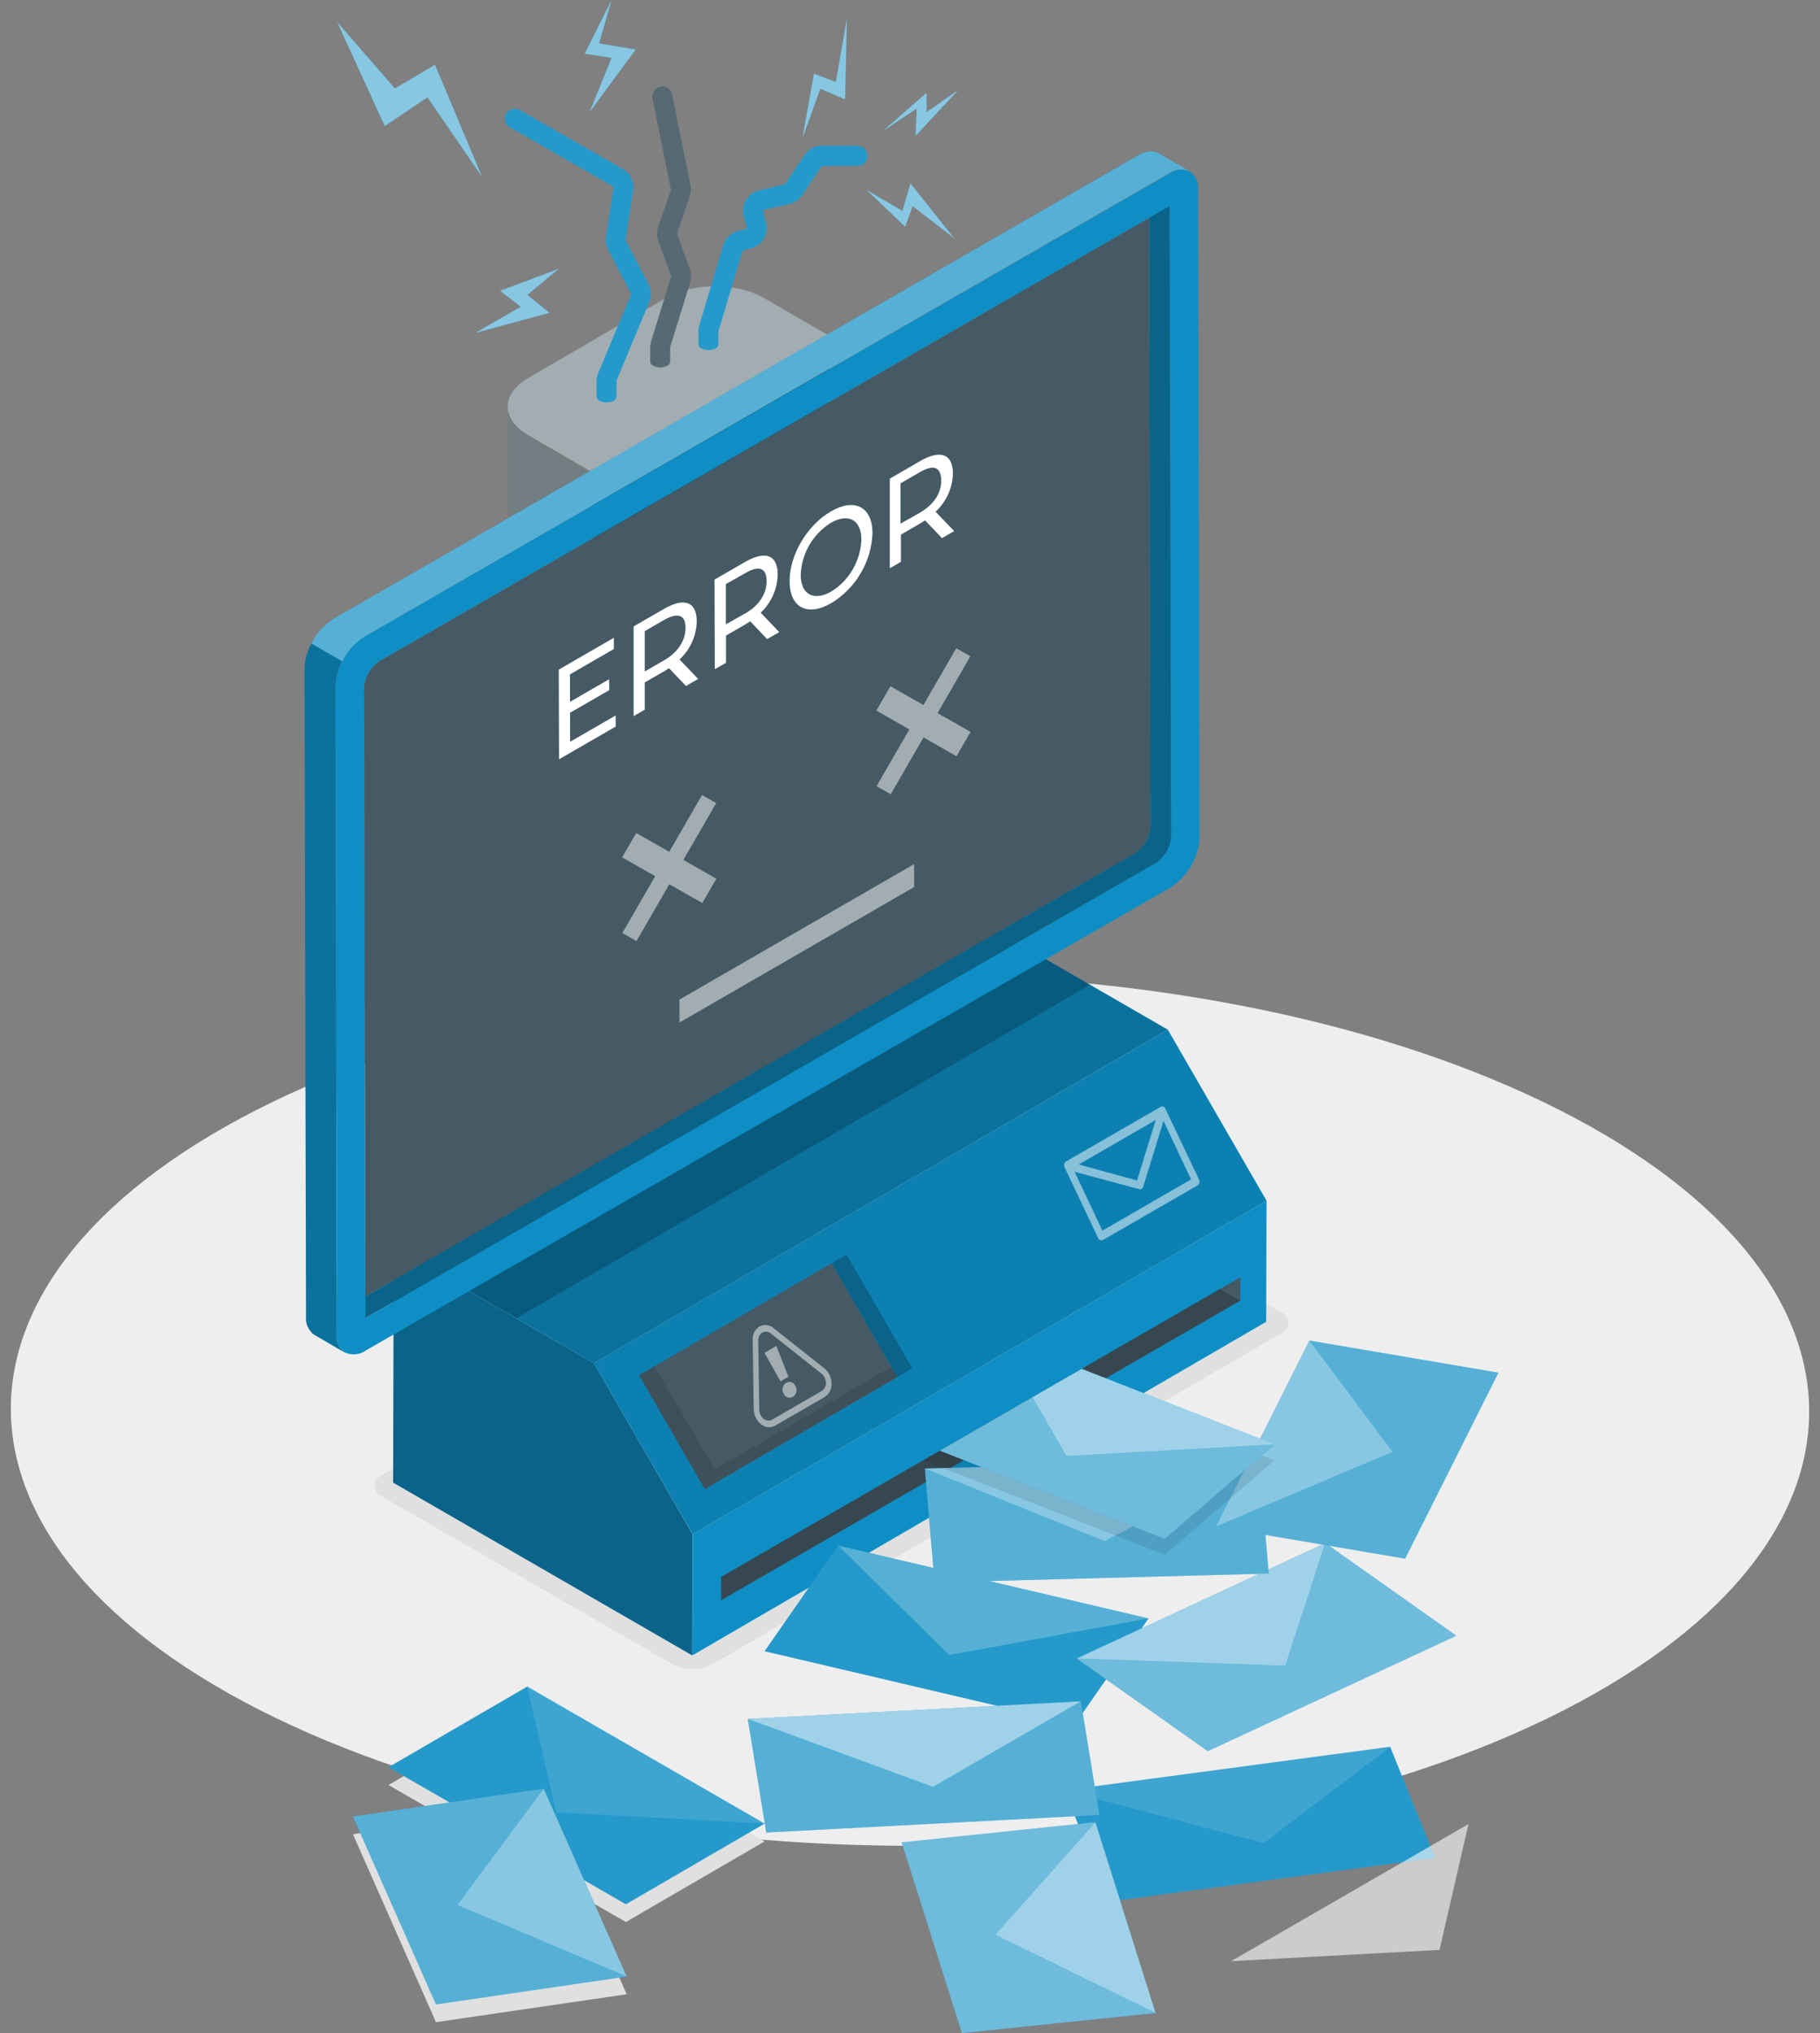 <svg width="154" height="172" viewBox="0 0 154 172" fill="none" xmlns="http://www.w3.org/2000/svg">
<rect x="0" y="0" width="154" height="172" fill="#808080" stroke="none"/>
<path d="M130.617 93.242C100.809 78.85 52.64 78.85 23.025 93.242C-6.589 107.634 -6.426 130.966 23.375 145.357C53.177 159.749 101.352 159.752 130.967 145.357C160.582 130.963 160.441 107.631 130.617 93.242Z" fill="#EEEEEE"/>
<path d="M49.431 160.564L52.959 162.6L64.697 155.779L44.614 144.182L32.872 151.007L38.024 153.979L29.864 155.173L36.889 171.071L53.027 168.71L49.431 160.564Z" fill="#E0E0E0"/>
<path d="M108.579 112.702L60.458 140.69C59.891 141.019 59.246 141.192 58.59 141.192C57.934 141.192 57.29 141.019 56.722 140.69L32.162 126.506C32.02 126.424 31.902 126.307 31.82 126.165C31.738 126.023 31.695 125.862 31.695 125.699C31.695 125.535 31.738 125.374 31.82 125.232C31.902 125.091 32.02 124.973 32.162 124.891L80.283 96.916C80.851 96.587 81.495 96.414 82.151 96.414C82.807 96.414 83.451 96.587 84.019 96.916L108.579 111.1C108.718 111.183 108.833 111.3 108.913 111.441C108.993 111.581 109.035 111.74 109.035 111.901C109.035 112.062 108.993 112.221 108.913 112.361C108.833 112.502 108.718 112.619 108.579 112.702Z" fill="#E0E0E0"/>
<path d="M58.614 129.801L58.582 140.041L107.137 111.821L107.169 101.581L58.614 129.801Z" fill="#0E8EC5"/>
<path d="M50.254 115.321L33.32 105.551L33.266 125.425L58.568 140.039L58.599 129.799L50.254 115.321Z" fill="#0E8EC5"/>
<path opacity="0.3" d="M50.254 115.321L33.32 105.551L33.266 125.425L58.568 140.039L58.599 129.799L50.254 115.321Z" fill="black"/>
<path d="M58.614 129.799L107.169 101.579L98.815 87.106L50.255 115.32L58.614 129.799Z" fill="#0E8EC5"/>
<path opacity="0.1" d="M58.614 129.799L107.169 101.579L98.815 87.106L50.255 115.32L58.614 129.799Z" fill="black"/>
<g opacity="0.5">
<path d="M98.609 93.794L101.454 99.783C101.5 99.863 101.515 99.957 101.495 100.047C101.476 100.137 101.425 100.217 101.35 100.271L93.335 104.898C93.296 104.916 93.253 104.926 93.21 104.927C93.166 104.927 93.123 104.919 93.083 104.902C93.043 104.885 93.007 104.86 92.977 104.828C92.947 104.796 92.925 104.758 92.91 104.717L90.079 98.751C90.079 98.706 90.052 98.674 90.043 98.647C90.039 98.607 90.039 98.566 90.043 98.525C90.048 98.49 90.055 98.455 90.065 98.421C90.079 98.391 90.096 98.362 90.115 98.335C90.136 98.306 90.162 98.282 90.192 98.263L98.211 93.636C98.235 93.622 98.261 93.613 98.288 93.609C98.321 93.599 98.355 93.599 98.388 93.609C98.417 93.613 98.445 93.624 98.469 93.64C98.503 93.657 98.534 93.68 98.56 93.708C98.579 93.735 98.595 93.764 98.609 93.794ZM100.771 99.755L98.451 94.83L96.728 100.407C96.707 100.478 96.66 100.539 96.597 100.579C96.568 100.596 96.535 100.607 96.502 100.611C96.468 100.615 96.434 100.611 96.402 100.601L90.929 99.131L93.281 104.107L100.771 99.783M97.786 94.753L91.278 98.512L96.212 99.868L97.786 94.771" fill="white"/>
</g>
<path d="M98.809 87.106L81.888 77.336L33.333 105.551L50.254 115.321L98.809 87.106Z" fill="#0E8EC5"/>
<path opacity="0.2" d="M98.809 87.106L81.888 77.336L33.333 105.551L50.254 115.321L98.809 87.106Z" fill="black"/>
<path opacity="0.2" d="M81.888 77.336L33.333 105.551L43.686 111.53L92.242 83.311L81.888 77.336Z" fill="black"/>
<path d="M70.373 106.861L54.071 116.337L59.63 125.971L75.936 116.496L70.373 106.861Z" fill="#455A64"/>
<g opacity="0.5">
<path d="M66.712 116.474L66.043 116.859L64.686 114.448L65.69 113.864L66.712 116.474Z" fill="white"/>
<path d="M66.531 116.981C66.599 116.941 66.676 116.917 66.755 116.91C66.834 116.903 66.913 116.914 66.988 116.942C67.062 116.97 67.129 117.013 67.185 117.07C67.24 117.127 67.282 117.195 67.308 117.27C67.395 117.42 67.42 117.598 67.379 117.767C67.338 117.935 67.233 118.081 67.087 118.175C67.016 118.213 66.938 118.236 66.858 118.242C66.778 118.248 66.698 118.236 66.622 118.208C66.547 118.179 66.479 118.135 66.422 118.078C66.366 118.021 66.323 117.952 66.295 117.876C66.209 117.726 66.186 117.548 66.23 117.38C66.274 117.213 66.382 117.069 66.531 116.981Z" fill="white"/>
<path d="M69.746 115.755C69.936 115.91 70.089 116.105 70.195 116.326C70.3 116.548 70.356 116.79 70.357 117.035C70.372 117.26 70.326 117.485 70.225 117.687C70.124 117.889 69.972 118.06 69.782 118.184L65.567 120.617C65.38 120.72 65.165 120.762 64.953 120.738C64.74 120.714 64.541 120.624 64.382 120.481C64.193 120.326 64.041 120.13 63.936 119.909C63.831 119.688 63.776 119.446 63.776 119.201L63.69 113.366C63.673 113.141 63.718 112.915 63.819 112.713C63.92 112.511 64.074 112.34 64.264 112.218C64.45 112.114 64.664 112.072 64.875 112.095C65.087 112.119 65.286 112.207 65.445 112.349L69.746 115.755ZM69.882 116.98C69.881 116.833 69.848 116.688 69.785 116.555C69.721 116.422 69.629 116.305 69.516 116.211L65.219 112.81C65.123 112.725 65.003 112.672 64.876 112.658C64.749 112.643 64.621 112.668 64.508 112.729C64.393 112.802 64.3 112.905 64.239 113.027C64.178 113.149 64.15 113.285 64.16 113.421L64.246 119.256C64.248 119.403 64.281 119.548 64.345 119.68C64.408 119.813 64.499 119.931 64.612 120.024C64.708 120.109 64.828 120.162 64.955 120.177C65.082 120.191 65.21 120.167 65.323 120.106L69.538 117.672C69.651 117.598 69.743 117.494 69.803 117.373C69.864 117.251 69.891 117.116 69.882 116.98Z" fill="white"/>
</g>
<path d="M77.197 115.759L71.638 106.129L70.372 106.862L75.936 116.496L77.197 115.759Z" fill="#0E8EC5"/>
<path opacity="0.3" d="M77.197 115.759L71.638 106.129L70.372 106.862L75.936 116.496L77.197 115.759Z" fill="black"/>
<path opacity="0.1" d="M59.63 125.972L75.936 116.496L75.42 115.636L60.494 124.312L55.369 115.582L54.071 116.337L59.63 125.972Z" fill="black"/>
<path d="M104.942 108.057L103.236 109.038L104.951 110.029L104.942 108.057Z" fill="#455A64"/>
<path d="M103.238 109.036L61.015 133.402L61.019 135.374L104.952 110.027L103.238 109.036Z" fill="#37474F"/>
<path d="M42.98 34.773C42.98 34.823 42.98 34.873 43.012 34.918C43.012 34.972 43.043 35.031 43.061 35.085C43.078 35.133 43.098 35.18 43.12 35.226L43.206 35.407L43.283 35.533C43.325 35.599 43.37 35.667 43.419 35.737L43.5 35.841L43.577 35.936L43.613 35.977C43.667 36.035 43.726 36.09 43.785 36.148L43.867 36.225C43.921 36.275 43.984 36.325 44.047 36.374L44.151 36.456L44.215 36.51L44.427 36.65C44.5 36.7 44.572 36.75 44.654 36.795L50.122 39.961L70.155 28.396L64.686 25.23C62.375 23.873 58.621 23.873 56.291 25.23L44.694 31.974C43.45 32.693 42.885 33.652 42.957 34.592C42.96 34.653 42.968 34.714 42.98 34.773Z" fill="#455A64"/>
<path opacity="0.5" d="M42.98 34.773C42.98 34.823 42.98 34.873 43.012 34.918C43.012 34.972 43.043 35.031 43.061 35.085C43.078 35.133 43.098 35.18 43.12 35.226L43.206 35.407L43.283 35.533C43.325 35.599 43.37 35.667 43.419 35.737L43.5 35.841L43.577 35.936L43.613 35.977C43.667 36.035 43.726 36.09 43.785 36.148L43.867 36.225C43.921 36.275 43.984 36.325 44.047 36.374L44.151 36.456L44.215 36.51L44.427 36.65C44.5 36.7 44.572 36.75 44.654 36.795L50.122 39.961L70.155 28.396L64.686 25.23C62.375 23.873 58.621 23.873 56.291 25.23L44.694 31.974C43.45 32.693 42.885 33.652 42.957 34.592C42.96 34.653 42.968 34.714 42.98 34.773Z" fill="white"/>
<path d="M44.667 36.836C44.591 36.791 44.518 36.741 44.446 36.691L44.233 36.551L44.17 36.497L44.071 36.42C44.007 36.37 43.944 36.32 43.89 36.27L43.808 36.194C43.749 36.141 43.693 36.085 43.641 36.026L43.605 35.986L43.528 35.891L43.451 35.791C43.4 35.722 43.354 35.654 43.315 35.587C43.288 35.547 43.261 35.506 43.238 35.465L43.152 35.284C43.152 35.239 43.112 35.199 43.093 35.153C43.093 35.099 43.062 35.04 43.044 34.986C43.044 34.941 43.021 34.895 43.012 34.85C43.008 34.791 43.008 34.733 43.012 34.674C43.012 34.615 43.012 34.561 43.012 34.502L43.066 53.209V53.264C43.064 53.303 43.064 53.342 43.066 53.381C43.062 53.445 43.062 53.508 43.066 53.571V53.603C43.066 53.644 43.093 53.68 43.103 53.721C43.112 53.761 43.134 53.843 43.152 53.901V53.938C43.167 53.973 43.184 54.008 43.202 54.042C43.229 54.105 43.256 54.168 43.288 54.227V54.272C43.288 54.304 43.329 54.331 43.347 54.358C43.365 54.385 43.437 54.498 43.487 54.566C43.502 54.586 43.516 54.608 43.528 54.63L43.645 54.765L43.686 54.811C43.752 54.886 43.823 54.957 43.899 55.023L43.935 55.055C43.989 55.105 44.057 55.154 44.116 55.204C44.175 55.254 44.224 55.295 44.283 55.335L44.496 55.48L44.65 55.58L44.722 55.625L50.19 58.791L50.136 40.088L44.667 36.836Z" fill="#37474F"/>
<path opacity="0.3" d="M44.667 36.836C44.591 36.791 44.518 36.741 44.446 36.691L44.233 36.551L44.17 36.497L44.071 36.42C44.007 36.37 43.944 36.32 43.89 36.27L43.808 36.194C43.749 36.141 43.693 36.085 43.641 36.026L43.605 35.986L43.528 35.891L43.451 35.791C43.4 35.722 43.354 35.654 43.315 35.587C43.288 35.547 43.261 35.506 43.238 35.465L43.152 35.284C43.152 35.239 43.112 35.199 43.093 35.153C43.093 35.099 43.062 35.04 43.044 34.986C43.044 34.941 43.021 34.895 43.012 34.85C43.008 34.791 43.008 34.733 43.012 34.674C43.012 34.615 43.012 34.561 43.012 34.502L43.066 53.209V53.264C43.064 53.303 43.064 53.342 43.066 53.381C43.062 53.445 43.062 53.508 43.066 53.571V53.603C43.066 53.644 43.093 53.68 43.103 53.721C43.112 53.761 43.134 53.843 43.152 53.901V53.938C43.167 53.973 43.184 54.008 43.202 54.042C43.229 54.105 43.256 54.168 43.288 54.227V54.272C43.288 54.304 43.329 54.331 43.347 54.358C43.365 54.385 43.437 54.498 43.487 54.566C43.502 54.586 43.516 54.608 43.528 54.63L43.645 54.765L43.686 54.811C43.752 54.886 43.823 54.957 43.899 55.023L43.935 55.055C43.989 55.105 44.057 55.154 44.116 55.204C44.175 55.254 44.224 55.295 44.283 55.335L44.496 55.48L44.65 55.58L44.722 55.625L50.19 58.791L50.136 40.088L44.667 36.836Z" fill="white"/>
<path d="M70.17 28.45L50.138 40.016L50.192 58.719L70.225 47.158L70.17 28.45Z" fill="#263238"/>
<path d="M28.512 112.878L28.389 58.104C28.434 57.255 28.679 56.43 29.103 55.694C29.528 54.959 30.12 54.334 30.832 53.87L98.904 14.664C99.151 14.485 99.441 14.374 99.744 14.343C100.047 14.311 100.353 14.359 100.632 14.483L98.067 12.999C97.615 12.715 96.987 12.737 96.29 13.144L28.213 52.355C27.502 52.818 26.91 53.442 26.485 54.177C26.061 54.912 25.816 55.737 25.77 56.584L25.893 111.345C25.863 111.635 25.906 111.928 26.018 112.198C26.13 112.467 26.308 112.704 26.535 112.887L26.671 112.964L29.199 114.439C28.959 114.26 28.77 114.023 28.649 113.749C28.529 113.476 28.481 113.176 28.512 112.878Z" fill="#0E8EC5"/>
<path opacity="0.3" d="M98.082 12.999C97.629 12.715 97.001 12.737 96.304 13.144L28.214 52.355C27.41 52.863 26.763 53.585 26.346 54.44L28.965 55.955C29.382 55.1 30.029 54.379 30.833 53.87L98.905 14.664C99.152 14.485 99.442 14.374 99.745 14.343C100.048 14.311 100.354 14.359 100.633 14.483L98.082 12.999Z" fill="white"/>
<path opacity="0.2" d="M25.77 56.584L25.893 111.345C25.863 111.635 25.906 111.928 26.018 112.198C26.13 112.467 26.308 112.704 26.535 112.887L26.671 112.964L29.199 114.439C28.956 114.261 28.764 114.024 28.641 113.749C28.518 113.475 28.468 113.173 28.498 112.874L28.376 58.099C28.394 57.348 28.591 56.611 28.95 55.951L26.331 54.435C25.979 55.098 25.787 55.834 25.77 56.584Z" fill="black"/>
<path d="M101.379 16.061C101.409 15.762 101.359 15.46 101.235 15.186C101.111 14.912 100.917 14.675 100.673 14.5C100.394 14.377 100.088 14.328 99.785 14.36C99.482 14.392 99.192 14.503 98.945 14.681L30.832 53.869C30.12 54.333 29.528 54.958 29.104 55.694C28.679 56.429 28.434 57.255 28.39 58.103L28.512 112.878C28.482 113.177 28.532 113.479 28.654 113.753C28.777 114.028 28.97 114.265 29.213 114.442H29.254C29.53 114.557 29.831 114.599 30.129 114.565C30.427 114.531 30.711 114.422 30.954 114.248L99.058 75.069C99.77 74.607 100.362 73.983 100.787 73.248C101.211 72.513 101.456 71.688 101.501 70.84L101.379 16.061ZM97.846 72.975L30.927 111.512L30.809 58.098C30.853 57.677 30.986 57.269 31.198 56.902C31.41 56.535 31.697 56.217 32.04 55.968L98.981 17.431L99.099 70.844C99.052 71.268 98.916 71.676 98.7 72.043C98.484 72.41 98.193 72.728 97.846 72.975Z" fill="#0E8EC5"/>
<path d="M98.964 17.432L97.231 18.427L97.344 69.99C97.299 70.411 97.167 70.818 96.955 71.185C96.743 71.552 96.457 71.871 96.114 72.12L30.923 109.662V111.507L97.865 72.971C98.208 72.722 98.496 72.404 98.708 72.037C98.921 71.67 99.054 71.262 99.099 70.84L98.964 17.432Z" fill="#0E8EC5"/>
<path opacity="0.3" d="M98.964 17.432L97.231 18.427L97.344 69.99C97.299 70.411 97.167 70.818 96.955 71.185C96.743 71.552 96.457 71.871 96.114 72.12L30.923 109.662V111.507L97.865 72.971C98.208 72.722 98.496 72.404 98.708 72.037C98.921 71.67 99.054 71.262 99.099 70.84L98.964 17.432Z" fill="black"/>
<path d="M97.343 70L97.23 18.436L32.039 55.978C31.696 56.227 31.409 56.545 31.197 56.912C30.985 57.279 30.852 57.687 30.809 58.108L30.922 109.672L96.113 72.13C96.455 71.88 96.742 71.562 96.954 71.195C97.165 70.828 97.298 70.421 97.343 70Z" fill="#455A64"/>
<g opacity="0.5">
<path d="M77.349 73.101L77.353 75.041L57.497 86.502L57.492 84.562L77.349 73.101Z" fill="white"/>
<path d="M59.401 67.257L60.6 67.94L57.822 72.748L60.613 74.34L59.428 76.394L56.633 74.806L53.86 79.609L52.662 78.931L55.439 74.123L52.644 72.531L53.833 70.473L56.628 72.06L59.401 67.257Z" fill="white"/>
<path d="M80.912 54.836L82.106 55.519L79.333 60.327L82.124 61.919L80.934 63.977L78.144 62.385L75.371 67.189L74.172 66.51L76.945 61.706L74.154 60.114L75.344 58.052L78.135 59.644L80.912 54.836Z" fill="white"/>
</g>
<path d="M51.939 53.957L51.944 54.902L48.226 57.051L48.23 59.376L51.545 57.462L51.55 58.385L48.235 60.298L48.239 62.754L52.093 60.529L52.097 61.465L47.303 64.234L47.28 56.648L51.939 53.957Z" fill="white"/>
<path d="M57.5 55.791L59.074 57.437L58.047 58.03L56.608 56.528C56.482 56.609 56.342 56.709 56.197 56.79L54.555 57.731V60.038L53.614 60.581V52.995L56.192 51.507C57.907 50.517 58.952 50.91 58.956 52.561C58.942 53.17 58.806 53.769 58.555 54.324C58.305 54.879 57.946 55.377 57.5 55.791ZM56.17 55.877C57.373 55.18 58.006 54.19 58.006 53.104C58.006 52.019 57.364 51.774 56.156 52.466L54.555 53.394V56.804L56.165 55.877" fill="white"/>
<path d="M64.365 51.831L65.935 53.477L64.908 54.065L63.479 52.559C63.343 52.645 63.203 52.744 63.063 52.825L61.434 53.766V56.069L60.484 56.616L60.462 49.031L63.04 47.543C64.763 46.547 65.799 46.946 65.804 48.596C65.794 49.205 65.661 49.804 65.414 50.36C65.167 50.916 64.81 51.416 64.365 51.831ZM63.031 51.916C64.243 51.22 64.872 50.229 64.867 49.144C64.863 48.058 64.23 47.787 63.022 48.506L61.421 49.411V52.816L63.022 51.912" fill="white"/>
<path d="M70.318 43.26C72.331 42.097 73.823 42.889 73.828 45.119C73.777 46.313 73.432 47.477 72.823 48.507C72.215 49.536 71.362 50.4 70.341 51.021C68.31 52.197 66.817 51.392 66.812 49.171C66.808 46.95 68.287 44.431 70.318 43.26ZM70.341 50.044C71.09 49.576 71.714 48.931 72.158 48.166C72.602 47.402 72.852 46.54 72.887 45.657C72.887 43.97 71.783 43.395 70.322 44.218C69.567 44.686 68.937 45.331 68.489 46.099C68.041 46.866 67.789 47.732 67.753 48.62C67.753 50.302 68.857 50.881 70.341 50.044Z" fill="white"/>
<path d="M79.162 43.292L80.74 44.929L79.705 45.526L78.275 44.02C78.149 44.101 77.999 44.205 77.864 44.282L76.231 45.228V47.53L75.29 48.073V40.492L77.868 38.999C79.582 38.013 80.627 38.402 80.632 40.058C80.615 40.668 80.477 41.268 80.224 41.823C79.972 42.379 79.61 42.878 79.162 43.292ZM77.832 43.373C79.04 42.677 79.668 41.686 79.641 40.605C79.614 39.524 79.008 39.248 77.8 39.963L76.195 40.89V44.3L77.8 43.396" fill="white"/>
<path d="M54.876 24.05L52.94 20.346V20.291L53.574 16.108C53.629 15.753 53.575 15.39 53.419 15.067C53.263 14.744 53.012 14.476 52.7 14.298L43.975 9.305C43.782 9.193 43.552 9.163 43.336 9.221C43.12 9.279 42.936 9.421 42.824 9.615C42.713 9.808 42.683 10.039 42.741 10.254C42.799 10.47 42.941 10.654 43.134 10.766L51.864 15.777L51.904 15.868L51.276 20.056C51.219 20.428 51.283 20.808 51.457 21.142L53.393 24.846V24.919L50.615 31.567C50.525 31.784 50.479 32.016 50.48 32.25V33.521C50.477 33.602 50.498 33.681 50.541 33.748C50.584 33.816 50.646 33.87 50.719 33.901C50.905 33.995 51.111 34.044 51.319 34.044C51.527 34.044 51.732 33.995 51.918 33.901C51.987 33.871 52.046 33.822 52.09 33.761C52.134 33.7 52.16 33.628 52.167 33.553V32.196L54.94 25.547C55.039 25.308 55.085 25.05 55.074 24.792C55.063 24.533 54.995 24.28 54.876 24.05Z" fill="#0E8EC5"/>
<path d="M57.293 19.792V19.733L58.369 16.608C58.472 16.308 58.492 15.986 58.428 15.676L56.872 7.987C56.828 7.767 56.698 7.573 56.511 7.449C56.324 7.325 56.095 7.28 55.875 7.324C55.655 7.369 55.461 7.499 55.337 7.686C55.213 7.873 55.168 8.102 55.212 8.322L56.773 16.065L55.696 19.195C55.562 19.58 55.562 20 55.696 20.385L56.786 23.343V23.397L55.094 28.879C55.044 29.049 55.018 29.226 55.018 29.404V30.598C55.024 30.672 55.051 30.742 55.093 30.802C55.136 30.863 55.194 30.911 55.262 30.942C55.447 31.038 55.653 31.088 55.861 31.088C56.07 31.088 56.275 31.038 56.46 30.942C56.535 30.91 56.598 30.858 56.642 30.79C56.685 30.722 56.707 30.642 56.705 30.562V29.368L58.396 23.886C58.511 23.514 58.499 23.115 58.365 22.75L57.293 19.792Z" fill="#455A64"/>
<path d="M72.472 12.326H69.546C69.254 12.325 68.966 12.397 68.709 12.534C68.452 12.671 68.233 12.87 68.071 13.113L66.434 15.56L66.379 15.596L64.235 16.103C63.966 16.167 63.716 16.292 63.504 16.47C63.292 16.647 63.124 16.872 63.014 17.125C62.848 17.515 62.824 17.95 62.946 18.355L63.186 19.26C63.195 19.282 63.195 19.306 63.186 19.328C63.172 19.346 63.153 19.36 63.132 19.369L62.471 19.532C62.172 19.606 61.898 19.757 61.675 19.969C61.452 20.182 61.289 20.449 61.2 20.744L59.16 27.56C59.115 27.728 59.096 27.902 59.102 28.076V29.125C59.107 29.2 59.132 29.272 59.175 29.333C59.218 29.394 59.277 29.443 59.346 29.473C59.532 29.567 59.737 29.616 59.945 29.616C60.153 29.616 60.359 29.567 60.545 29.473C60.622 29.442 60.687 29.386 60.73 29.314C60.774 29.242 60.792 29.159 60.784 29.075V28.048L62.824 21.232L62.883 21.173L63.543 21.011C63.808 20.942 64.054 20.813 64.261 20.634C64.468 20.455 64.631 20.231 64.737 19.979C64.894 19.591 64.916 19.161 64.801 18.758L64.556 17.853C64.552 17.843 64.55 17.831 64.55 17.82C64.55 17.808 64.552 17.796 64.556 17.785C64.561 17.774 64.568 17.765 64.578 17.757C64.587 17.75 64.599 17.746 64.611 17.745L66.791 17.265C67.228 17.16 67.61 16.895 67.863 16.524L69.496 14.077L69.568 14.036H72.495C72.611 14.044 72.727 14.029 72.837 13.99C72.946 13.952 73.047 13.891 73.132 13.812C73.217 13.733 73.285 13.637 73.332 13.53C73.378 13.424 73.402 13.309 73.402 13.192C73.402 13.076 73.378 12.961 73.332 12.854C73.285 12.748 73.217 12.652 73.132 12.573C73.047 12.494 72.946 12.433 72.837 12.394C72.727 12.356 72.611 12.34 72.495 12.349L72.472 12.326Z" fill="#0E8EC5"/>
<g opacity="0.1">
<path d="M54.877 24.051L52.941 20.347V20.292L53.575 16.108C53.63 15.754 53.576 15.391 53.42 15.068C53.264 14.745 53.013 14.477 52.702 14.299L43.977 9.306C43.783 9.194 43.553 9.164 43.337 9.222C43.121 9.28 42.937 9.422 42.825 9.616C42.714 9.809 42.684 10.04 42.742 10.255C42.8 10.471 42.941 10.655 43.135 10.767L51.865 15.778L51.905 15.869L51.277 20.057C51.22 20.429 51.284 20.809 51.458 21.143L53.394 24.847V24.919L50.616 31.568C50.526 31.785 50.48 32.017 50.481 32.251V33.522C50.478 33.602 50.499 33.682 50.542 33.749C50.585 33.817 50.647 33.87 50.72 33.902C50.906 33.996 51.111 34.045 51.32 34.045C51.528 34.045 51.733 33.996 51.919 33.902C51.988 33.872 52.047 33.824 52.091 33.762C52.135 33.701 52.161 33.629 52.168 33.554V32.197L54.94 25.548C55.04 25.309 55.086 25.051 55.075 24.793C55.064 24.534 54.996 24.281 54.877 24.051Z" fill="white"/>
<path d="M57.293 19.794V19.735L58.369 16.61C58.472 16.31 58.492 15.988 58.428 15.678L56.872 7.989C56.828 7.769 56.698 7.575 56.511 7.451C56.324 7.327 56.095 7.282 55.875 7.326C55.655 7.371 55.461 7.501 55.337 7.688C55.213 7.875 55.168 8.103 55.212 8.324L56.773 16.067L55.696 19.197C55.562 19.582 55.562 20.002 55.696 20.387L56.786 23.345V23.399L55.094 28.881C55.044 29.051 55.018 29.228 55.018 29.406V30.6C55.024 30.674 55.051 30.744 55.093 30.805C55.136 30.865 55.194 30.913 55.262 30.944C55.447 31.04 55.653 31.09 55.861 31.09C56.07 31.09 56.275 31.04 56.46 30.944C56.535 30.912 56.598 30.859 56.642 30.792C56.685 30.724 56.707 30.644 56.705 30.564V29.369L58.396 23.887C58.511 23.516 58.499 23.117 58.365 22.752L57.293 19.794Z" fill="white"/>
<path d="M72.471 12.326H69.544C69.253 12.325 68.966 12.397 68.708 12.534C68.451 12.671 68.231 12.87 68.07 13.113L66.433 15.56L66.378 15.596L64.234 16.103C63.965 16.167 63.715 16.292 63.503 16.47C63.291 16.647 63.123 16.872 63.013 17.125C62.847 17.515 62.823 17.95 62.945 18.355L63.185 19.26C63.194 19.282 63.194 19.306 63.185 19.328C63.171 19.346 63.152 19.36 63.131 19.369L62.47 19.532C62.172 19.606 61.897 19.757 61.674 19.969C61.451 20.182 61.288 20.449 61.199 20.744L59.16 27.56C59.114 27.728 59.094 27.902 59.101 28.076V29.125C59.106 29.2 59.131 29.272 59.174 29.333C59.217 29.394 59.276 29.443 59.345 29.473C59.531 29.567 59.736 29.616 59.944 29.616C60.153 29.616 60.358 29.567 60.544 29.473C60.621 29.442 60.686 29.386 60.729 29.314C60.773 29.242 60.791 29.159 60.783 29.075V28.048L62.823 21.232L62.882 21.173L63.542 21.011C63.807 20.942 64.053 20.813 64.26 20.634C64.467 20.455 64.63 20.231 64.737 19.979C64.893 19.591 64.915 19.161 64.8 18.758L64.556 17.853C64.551 17.843 64.549 17.831 64.549 17.82C64.549 17.808 64.551 17.796 64.556 17.785C64.56 17.774 64.567 17.765 64.577 17.757C64.586 17.75 64.598 17.746 64.61 17.745L66.79 17.265C67.227 17.16 67.609 16.895 67.862 16.524L69.495 14.077L69.567 14.036H72.494C72.609 14.044 72.726 14.029 72.836 13.99C72.945 13.952 73.046 13.891 73.131 13.812C73.216 13.733 73.284 13.637 73.331 13.53C73.377 13.424 73.401 13.309 73.401 13.192C73.401 13.076 73.377 12.961 73.331 12.854C73.284 12.748 73.216 12.652 73.131 12.573C73.046 12.494 72.945 12.433 72.836 12.394C72.726 12.356 72.609 12.34 72.494 12.349L72.471 12.326Z" fill="white"/>
</g>
<path d="M28.52 1.859L33.41 7.477L36.807 5.478L40.792 14.972L36.169 8.241L32.555 10.666L28.52 1.859Z" fill="#0E8EC5"/>
<path d="M51.742 0L49.472 4.546L51.742 4.894L49.879 9.494L53.782 4.193L50.693 3.668L51.742 0Z" fill="#0E8EC5"/>
<path d="M71.661 1.529L70.73 6.934L68.866 6.233L67.894 11.711L69.409 7.513L71.507 8.409L71.661 1.529Z" fill="#0E8EC5"/>
<path d="M74.652 11.127L78.402 7.843V9.485L81.102 7.595L77.47 11.498L77.565 9.191L74.652 11.127Z" fill="#0E8EC5"/>
<path d="M73.317 16.061L76.597 19.191L77.216 17.431L80.749 20.172L77.035 15.514L76.361 17.843L73.317 16.061Z" fill="#0E8EC5"/>
<path d="M47.287 22.737L42.302 24.601L44.062 25.944L40.208 28.165L46.5 26.464L44.614 24.949L47.287 22.737Z" fill="#0E8EC5"/>
<g opacity="0.5">
<path d="M28.523 1.859L33.412 7.477L36.809 5.478L40.794 14.972L36.171 8.241L32.557 10.666L28.523 1.859Z" fill="white"/>
<path d="M51.745 0L49.475 4.546L51.745 4.894L49.882 9.494L53.785 4.193L50.696 3.668L51.745 0Z" fill="white"/>
<path d="M71.663 1.529L70.731 6.934L68.868 6.233L67.895 11.711L69.411 7.513L71.509 8.409L71.663 1.529Z" fill="white"/>
<path d="M74.653 11.127L78.403 7.843V9.485L81.103 7.595L77.471 11.498L77.566 9.191L74.653 11.127Z" fill="white"/>
<path d="M73.318 16.061L76.598 19.191L77.217 17.431L80.75 20.172L77.036 15.514L76.362 17.843L73.318 16.061Z" fill="white"/>
<path d="M47.29 22.737L42.305 24.601L44.065 25.944L40.211 28.165L46.502 26.464L44.616 24.949L47.29 22.737Z" fill="white"/>
</g>
<path d="M117.627 147.773L90.067 151.46L93.867 160.863L121.43 157.172L117.627 147.773Z" fill="#0E8EC5"/>
<path opacity="0.2" d="M117.627 147.773L106.934 155.924L90.067 151.46L117.627 147.773Z" fill="white"/>
<path opacity="0.1" d="M117.627 147.773L121.43 157.172L93.867 160.863L90.067 151.46L106.934 155.924L117.627 147.773Z" fill="white"/>
<path d="M70.915 130.749L64.696 139.691L90.962 145.856L97.181 136.914L70.915 130.749Z" fill="#0E8EC5"/>
<path opacity="0.3" d="M97.182 136.914L80.315 140.012L70.916 130.749L97.182 136.914Z" fill="white"/>
<path opacity="0.1" d="M97.181 136.914L90.962 145.856L64.696 139.691L70.915 130.749L80.314 140.012L97.181 136.914Z" fill="white"/>
<path d="M112.139 130.541L91.106 140.306L102.197 148.145L123.229 138.38L112.139 130.541Z" fill="#0E8EC5"/>
<path opacity="0.6" d="M91.106 140.306L108.756 140.921L112.139 130.541L91.106 140.306Z" fill="white"/>
<path opacity="0.4" d="M91.106 140.306L102.197 148.145L123.229 138.38L112.139 130.541L108.756 140.921L91.106 140.306Z" fill="white"/>
<path d="M106.535 123.481L78.257 124.237L79.08 133.875L107.354 133.12L106.535 123.481Z" fill="#0E8EC5"/>
<path opacity="0.5" d="M106.535 123.481L93.477 130.384L78.257 124.237L106.535 123.481Z" fill="white"/>
<path opacity="0.3" d="M106.535 123.481L107.354 133.12L79.08 133.875L78.257 124.237L93.477 130.384L106.535 123.481Z" fill="white"/>
<path d="M110.795 113.407L102.894 129.139L118.896 131.861L126.789 116.126L110.795 113.407Z" fill="#0E8EC5"/>
<path opacity="0.5" d="M110.795 113.407L117.842 122.829L102.894 129.139L110.795 113.407Z" fill="white"/>
<path opacity="0.3" d="M118.896 131.861L102.894 129.139L117.842 122.829L110.795 113.407L126.789 116.126L118.896 131.861Z" fill="white"/>
<path opacity="0.6" d="M104.174 165.911L121.805 164.956L124.256 154.313L104.174 165.911Z" fill="white"/>
<path d="M92.685 154.152L76.298 155.862L81.391 172L97.778 170.295L92.685 154.152Z" fill="#0E8EC5"/>
<path opacity="0.6" d="M92.686 154.152L97.779 170.295L84.214 163.678L92.686 154.152Z" fill="white"/>
<path opacity="0.4" d="M92.685 154.152L84.213 163.678L97.778 170.295L81.391 172L76.298 155.862L92.685 154.152Z" fill="white"/>
<path d="M44.614 142.681L32.872 149.501L52.959 161.099L64.697 154.273L44.614 142.681Z" fill="#0E8EC5"/>
<path opacity="0.2" d="M64.696 154.273L47.065 153.319L44.613 142.681L64.696 154.273Z" fill="white"/>
<path opacity="0.1" d="M64.697 154.273L52.959 161.099L32.872 149.501L44.614 142.681L47.066 153.319L64.697 154.273Z" fill="white"/>
<path d="M46.003 151.311L29.864 153.672L36.889 169.57L53.027 167.209L46.003 151.311Z" fill="#0E8EC5"/>
<path opacity="0.5" d="M46.003 151.311L53.027 167.209L38.698 161.157L46.003 151.311Z" fill="white"/>
<path opacity="0.3" d="M46.003 151.311L38.698 161.157L53.027 167.209L36.889 169.57L29.864 153.672L46.003 151.311Z" fill="white"/>
<path d="M91.456 143.929L63.273 145.417L64.837 155.028L93.021 153.54L91.456 143.929Z" fill="#0E8EC5"/>
<path opacity="0.6" d="M91.456 143.929L78.945 151.166L63.273 145.417L91.456 143.929Z" fill="white"/>
<path opacity="0.3" d="M91.456 143.929L93.021 153.54L64.837 155.028L63.273 145.417L78.945 151.166L91.456 143.929Z" fill="white"/>
<path opacity="0.1" d="M90.117 116.601L85.96 119.002L78.112 123.53L98.548 131.531L107.847 123.544L90.117 116.601Z" fill="black"/>
<path d="M91.523 115.8L87.362 118.197L79.515 122.725L98.548 130.183L107.847 122.195L91.523 115.8Z" fill="#0E8EC5"/>
<path opacity="0.6" d="M90.234 123.181L107.846 122.195L91.523 115.8L87.361 118.197L90.234 123.181Z" fill="white"/>
<path opacity="0.4" d="M107.847 122.195L90.234 123.181L87.362 118.196L79.515 122.724L98.548 130.182L107.847 122.195Z" fill="white"/>
</svg>
